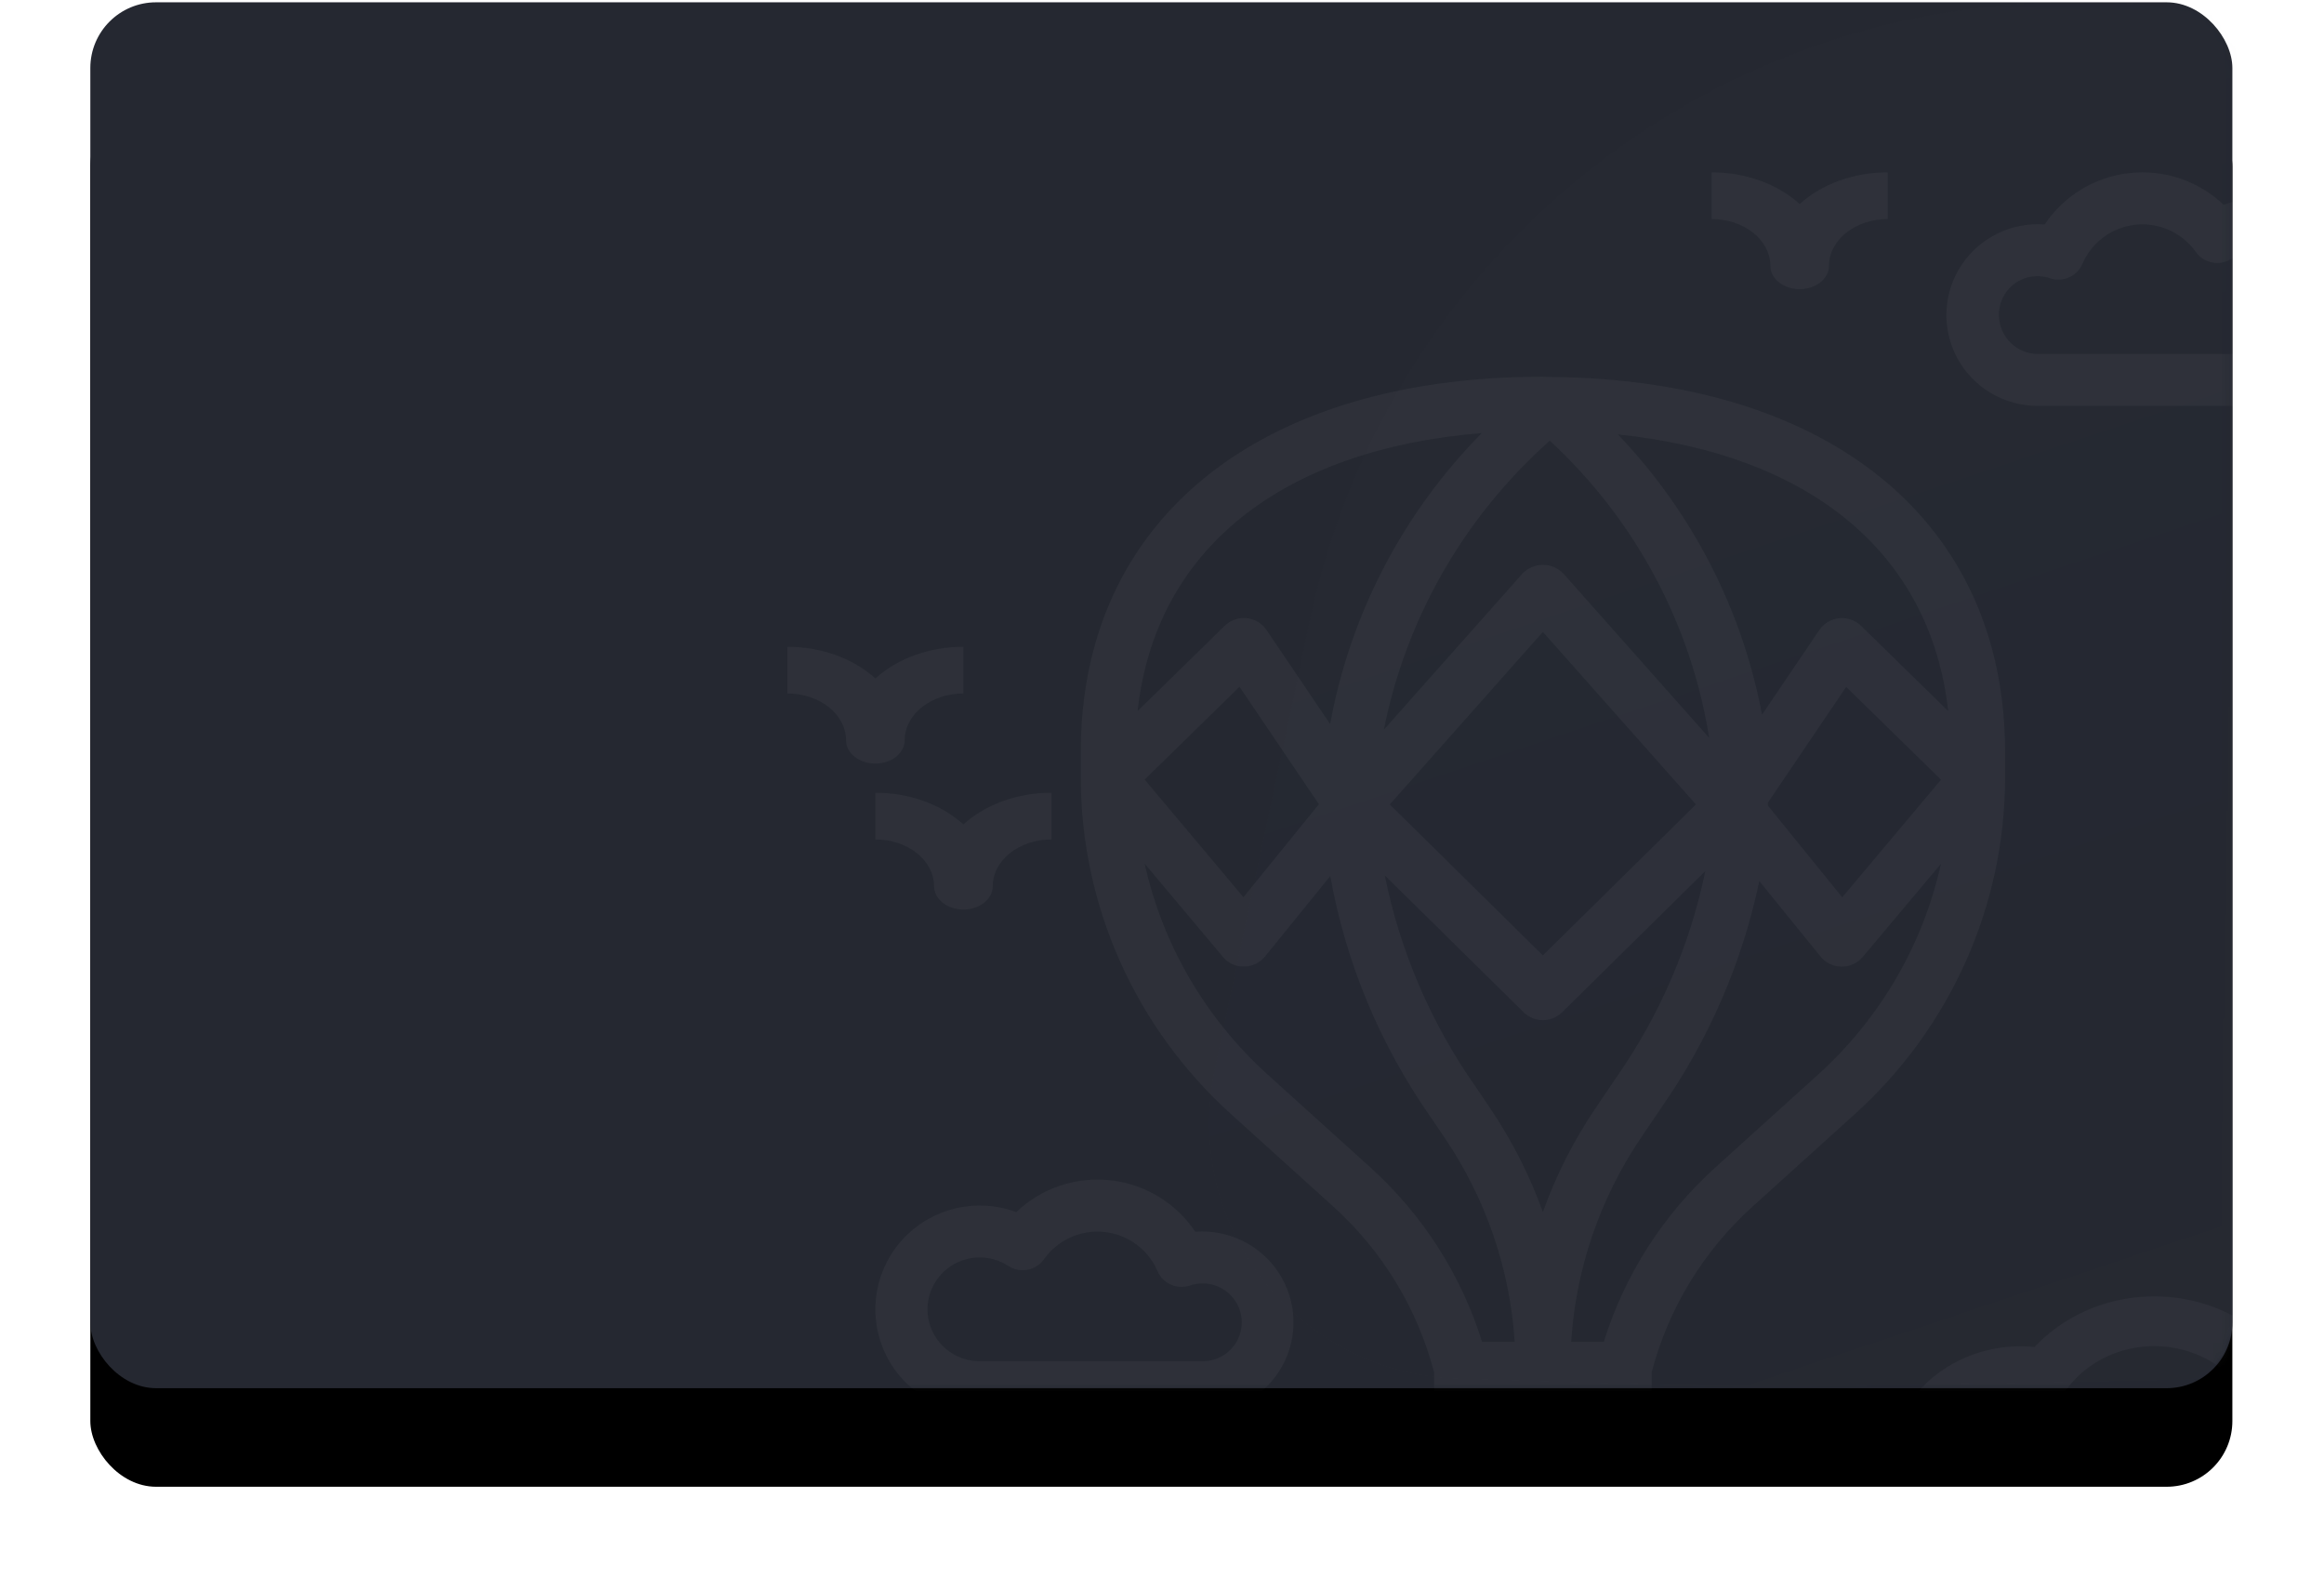 <svg width="283px" height="192px" viewBox="0 0 283 192" version="1.1" xmlns="http://www.w3.org/2000/svg" xmlns:xlink="http://www.w3.org/1999/xlink">
    <defs>
        <rect id="path-1" x="0" y="0.281" width="260.842" height="168.719" rx="8"></rect>
        <filter x="-8.6%" y="-6.8%" width="117.3%" height="127.3%" filterUnits="objectBoundingBox" id="filter-3">
            <feOffset dx="0" dy="12" in="SourceAlpha" result="shadowOffsetOuter1"></feOffset>
            <feGaussianBlur stdDeviation="5.5" in="shadowOffsetOuter1" result="shadowBlurOuter1"></feGaussianBlur>
            <feColorMatrix values="0 0 0 0 0   0 0 0 0 0   0 0 0 0 0  0 0 0 0.123 0" type="matrix" in="shadowBlurOuter1"></feColorMatrix>
        </filter>
        <linearGradient x1="16.4%" y1="-18.31%" x2="111.601%" y2="239.891%" id="linearGradient-4">
            <stop stop-color="#595E6B" offset="0%"></stop>
            <stop stop-color="#2D3039" stop-opacity="0" offset="100%"></stop>
        </linearGradient>
    </defs>
    <g id="Page-1" stroke="none" stroke-width="1" fill="none" fill-rule="evenodd">
        <g id="Подписка" transform="translate(-99, -258)">
            <g id="подписка" transform="translate(98, 210)">
                <g id="блоки" transform="translate(0, 37)">
                    <g id="начинающий">
                        <g id="карточка" transform="translate(12, 11)">
                            <mask id="mask-2" fill="white">
                                <use xlink:href="#path-1"></use>
                            </mask>
                            <g id="Rectangle" fill-rule="nonzero">
                                <use fill="black" fill-opacity="1" filter="url(#filter-3)" xlink:href="#path-1"></use>
                                <use fill="#252831" xlink:href="#path-1"></use>
                            </g>
                            <g id="hot-air-balloon" opacity="0.04" mask="url(#mask-2)" fill="#FFFFFF">
                                <g transform="translate(84.877, 20.982)">
                                    <path d="M0,57.757 L0,63.443 C3.946,63.443 7.147,65.99 7.147,69.13 C7.147,70.701 8.746,71.974 10.72,71.974 C12.693,71.974 14.292,70.701 14.292,69.13 C14.292,65.99 17.493,63.443 21.439,63.443 L21.439,57.757 C17.334,57.755 13.427,59.161 10.72,61.615 C8.012,59.161 4.105,57.755 0,57.757 Z" id="Path" fill-rule="evenodd"></path>
                                    <path d="M10.72,75.528 L10.72,81.214 C14.667,81.214 17.866,83.762 17.866,86.902 C17.866,88.472 19.465,89.745 21.439,89.745 C23.413,89.745 25.012,88.472 25.012,86.902 C25.012,83.762 28.211,81.214 32.159,81.214 L32.159,75.528 C28.054,75.526 24.147,76.933 21.439,79.386 C18.731,76.933 14.826,75.526 10.72,75.528 Z" id="Path" fill-rule="evenodd"></path>
                                    <path d="M112.555,0 L112.555,5.687 C116.502,5.687 119.702,8.233 119.702,11.373 C119.702,12.944 121.301,14.217 123.275,14.217 C125.248,14.217 126.848,12.944 126.848,11.373 C126.848,8.233 130.047,5.687 133.994,5.687 L133.994,0 C129.888,-0.001 125.982,1.405 123.275,3.858 C120.567,1.405 116.66,-0.001 112.555,0 Z" id="Path" fill-rule="evenodd"></path>
                                    <path d="M179.33,28.434 C184.418,28.44 189.02,25.429 191.027,20.781 C193.035,16.133 192.06,10.742 188.548,7.08 C185.039,3.418 179.669,2.188 174.902,3.955 C171.847,1.04 167.649,-0.377 163.44,0.086 C159.231,0.549 155.446,2.842 153.105,6.351 C149.037,6.044 145.126,7.976 142.915,11.386 C140.704,14.794 140.549,19.131 142.508,22.689 C144.468,26.245 148.23,28.45 152.311,28.434 L179.33,28.434 Z M147.542,17.376 C147.512,15.85 148.239,14.406 149.486,13.513 C150.734,12.622 152.342,12.395 153.788,12.906 C155.359,13.418 157.06,12.648 157.703,11.136 C158.835,8.5 161.314,6.678 164.183,6.378 C167.05,6.078 169.856,7.344 171.515,9.689 C172.501,11.085 174.424,11.451 175.859,10.517 C178.131,9.032 181.103,9.148 183.251,10.808 C185.399,12.465 186.249,15.3 185.362,17.856 C184.474,20.412 182.05,22.124 179.33,22.115 L152.311,22.115 C149.677,22.115 147.542,19.994 147.542,17.376 Z" id="Shape" fill-rule="nonzero"></path>
                                    <path d="M49.672,128.973 C47.331,125.464 43.547,123.171 39.339,122.708 C35.129,122.247 30.931,123.662 27.878,126.578 C23.109,124.81 17.739,126.041 14.229,129.702 C10.719,133.364 9.743,138.752 11.75,143.402 C13.756,148.05 18.357,151.061 23.446,151.057 L50.467,151.057 C54.547,151.074 58.31,148.868 60.269,145.312 C62.229,141.754 62.074,137.417 59.863,134.008 C57.652,130.599 53.74,128.666 49.672,128.973 Z M50.467,144.738 L23.446,144.738 C20.725,144.747 18.301,143.035 17.413,140.479 C16.526,137.923 17.375,135.088 19.523,133.43 C21.671,131.77 24.644,131.654 26.917,133.14 C28.352,134.073 30.274,133.708 31.259,132.312 C32.918,129.967 35.725,128.699 38.594,129 C41.462,129.3 43.941,131.122 45.072,133.759 C45.717,135.27 47.418,136.041 48.989,135.528 C50.79,134.9 52.795,135.4 54.083,136.8 C55.373,138.198 55.699,140.227 54.913,141.955 C54.124,143.684 52.375,144.778 50.467,144.738 Z" id="Shape" fill-rule="nonzero"></path>
                                    <path d="M148.287,70.573 C148.287,42.638 127.081,25.206 92.903,24.909 C92.603,24.909 92.321,24.88 92.016,24.88 C57.3,24.88 35.732,42.387 35.732,70.573 L35.732,73.709 C35.749,89.26 42.368,104.092 53.985,114.612 L66.473,125.898 C72.468,131.314 76.736,138.333 78.76,146.096 L78.76,158.694 L75.449,158.694 C73.621,158.694 72.138,160.155 72.138,161.958 L72.138,191.333 C72.138,193.135 73.621,194.596 75.449,194.596 L108.557,194.596 C110.385,194.596 111.867,193.135 111.867,191.333 L111.867,161.958 C111.867,160.155 110.385,158.694 108.557,158.694 L105.247,158.694 L105.247,146.096 C107.273,138.332 111.548,131.313 117.545,125.898 L130.034,114.612 C141.652,104.092 148.27,89.26 148.287,73.709 L148.287,70.573 Z M92.847,32.665 C103.224,42.258 110.054,54.992 112.255,68.85 L94.493,48.839 C93.847,48.167 92.948,47.786 92.009,47.786 C91.07,47.786 90.173,48.167 89.526,48.839 L72.641,67.853 C75.339,54.278 82.43,41.932 92.847,32.665 Z M89.662,102.255 C90.955,103.528 93.051,103.528 94.344,102.255 L111.786,85.06 C109.913,94.122 106.197,102.715 100.858,110.319 L98.417,113.932 C95.755,117.868 93.601,122.115 92.003,126.576 C90.4,122.115 88.242,117.868 85.578,113.932 L83.812,111.32 C78.376,103.579 74.611,94.822 72.751,85.586 L89.662,102.255 Z M73.361,76.954 L92.003,55.947 L110.645,76.954 L92.003,95.332 L73.361,76.954 Z M84.57,31.734 C74.966,41.466 68.534,53.808 66.098,67.171 L58.338,55.696 C57.787,54.89 56.901,54.37 55.921,54.275 C54.941,54.179 53.968,54.518 53.266,55.2 L42.649,65.586 C44.809,46 60.017,33.77 84.57,31.734 Z M64.729,76.925 L55.541,88.249 L43.51,73.926 L55.061,62.624 L64.729,76.925 Z M70.934,121.086 L58.444,109.8 C50.911,102.971 45.696,94.017 43.51,84.16 L53.034,95.502 C53.655,96.275 54.611,96.711 55.611,96.683 C56.608,96.677 57.547,96.225 58.169,95.459 L66.116,85.667 C67.994,96.182 72.151,106.173 78.302,114.96 L80.068,117.571 C85.067,124.957 88,133.513 88.569,142.376 L84.597,142.376 C82.052,134.203 77.334,126.854 70.934,121.086 Z M98.625,148.904 L98.625,158.694 L85.381,158.694 L85.381,148.904 L98.625,148.904 Z M105.247,188.069 L78.76,188.069 L78.76,165.222 L105.247,165.222 L105.247,188.069 Z M125.563,109.8 L113.073,121.086 C106.677,126.855 101.963,134.204 99.423,142.376 L95.45,142.376 C96.011,133.516 98.934,124.961 103.922,117.571 L106.366,113.958 C112.197,105.616 116.277,96.205 118.358,86.28 L125.819,95.474 C126.441,96.242 127.381,96.692 128.377,96.701 C129.373,96.709 130.32,96.275 130.955,95.518 L140.48,84.175 C138.296,94.026 133.087,102.973 125.563,109.8 Z M119.409,77.101 C119.409,76.976 119.409,76.853 119.409,76.728 L128.937,62.64 L140.489,73.939 L128.459,88.262 L119.409,77.101 Z M130.757,55.213 C130.053,54.526 129.076,54.184 128.09,54.282 C127.106,54.379 126.217,54.907 125.668,55.719 L118.689,66.026 C116.278,53.229 110.186,41.385 101.14,31.904 C124.685,34.356 139.235,46.464 141.361,65.586 L130.757,55.213 Z" id="Shape" fill-rule="nonzero"></path>
                                    <path d="M184.838,149.158 C182.606,143.02 177.048,138.46 170.254,137.191 C163.46,135.923 156.458,138.138 151.879,143.004 C151.325,142.944 150.769,142.914 150.212,142.913 C141.255,142.913 133.994,149.709 133.994,158.091 C133.994,166.476 141.255,173.271 150.212,173.271 C152.913,173.272 155.573,172.632 157.937,171.407 C163.468,173.929 169.946,173.853 175.407,171.199 C177.542,172.556 180.065,173.278 182.646,173.271 C189.388,173.277 195.013,168.445 195.584,162.158 C196.156,155.87 191.485,150.219 184.838,149.158 Z M182.646,167.199 C180.903,167.205 179.23,166.548 178.014,165.377 C176.905,164.316 175.139,164.162 173.837,165.013 C169.572,167.775 163.961,167.894 159.565,165.316 C158.44,164.656 156.998,164.704 155.927,165.438 C152.519,167.775 147.889,167.787 144.467,165.468 C141.046,163.148 139.615,159.027 140.924,155.268 C142.234,151.508 145.987,148.969 150.212,148.985 C150.971,148.994 151.726,149.088 152.462,149.261 C153.753,149.543 155.097,149.063 155.859,148.045 C158.835,144.081 164.051,142.159 169.119,143.156 C174.185,144.154 178.128,147.884 179.144,152.636 C179.452,154.051 180.781,155.066 182.322,155.065 C182.476,155.065 182.631,155.054 182.783,155.035 C186.371,155.071 189.251,157.822 189.213,161.18 C189.175,164.539 186.236,167.235 182.646,167.199 Z" id="Shape" fill-rule="nonzero"></path>
                                </g>
                            </g>
                            <path d="M241.409,0.281 L242.647,0.281 C285.852,0.281 320.877,35.306 320.877,78.511 L320.877,108.051 C320.877,140.617 294.819,167.196 262.258,167.84 L206.058,168.952 C204.446,168.984 202.833,168.975 201.222,168.925 L166.413,167.84 C149.214,167.305 135.705,152.927 136.241,135.728 C136.298,133.884 136.519,132.049 136.901,130.244 L148.469,75.604 C157.766,31.694 196.526,0.281 241.409,0.281 Z" id="Rectangle" fill="url(#linearGradient-4)" fill-rule="nonzero" opacity="0.154" mask="url(#mask-2)"></path>
                        </g>
                    </g>
                </g>
            </g>
        </g>
    </g>
</svg>